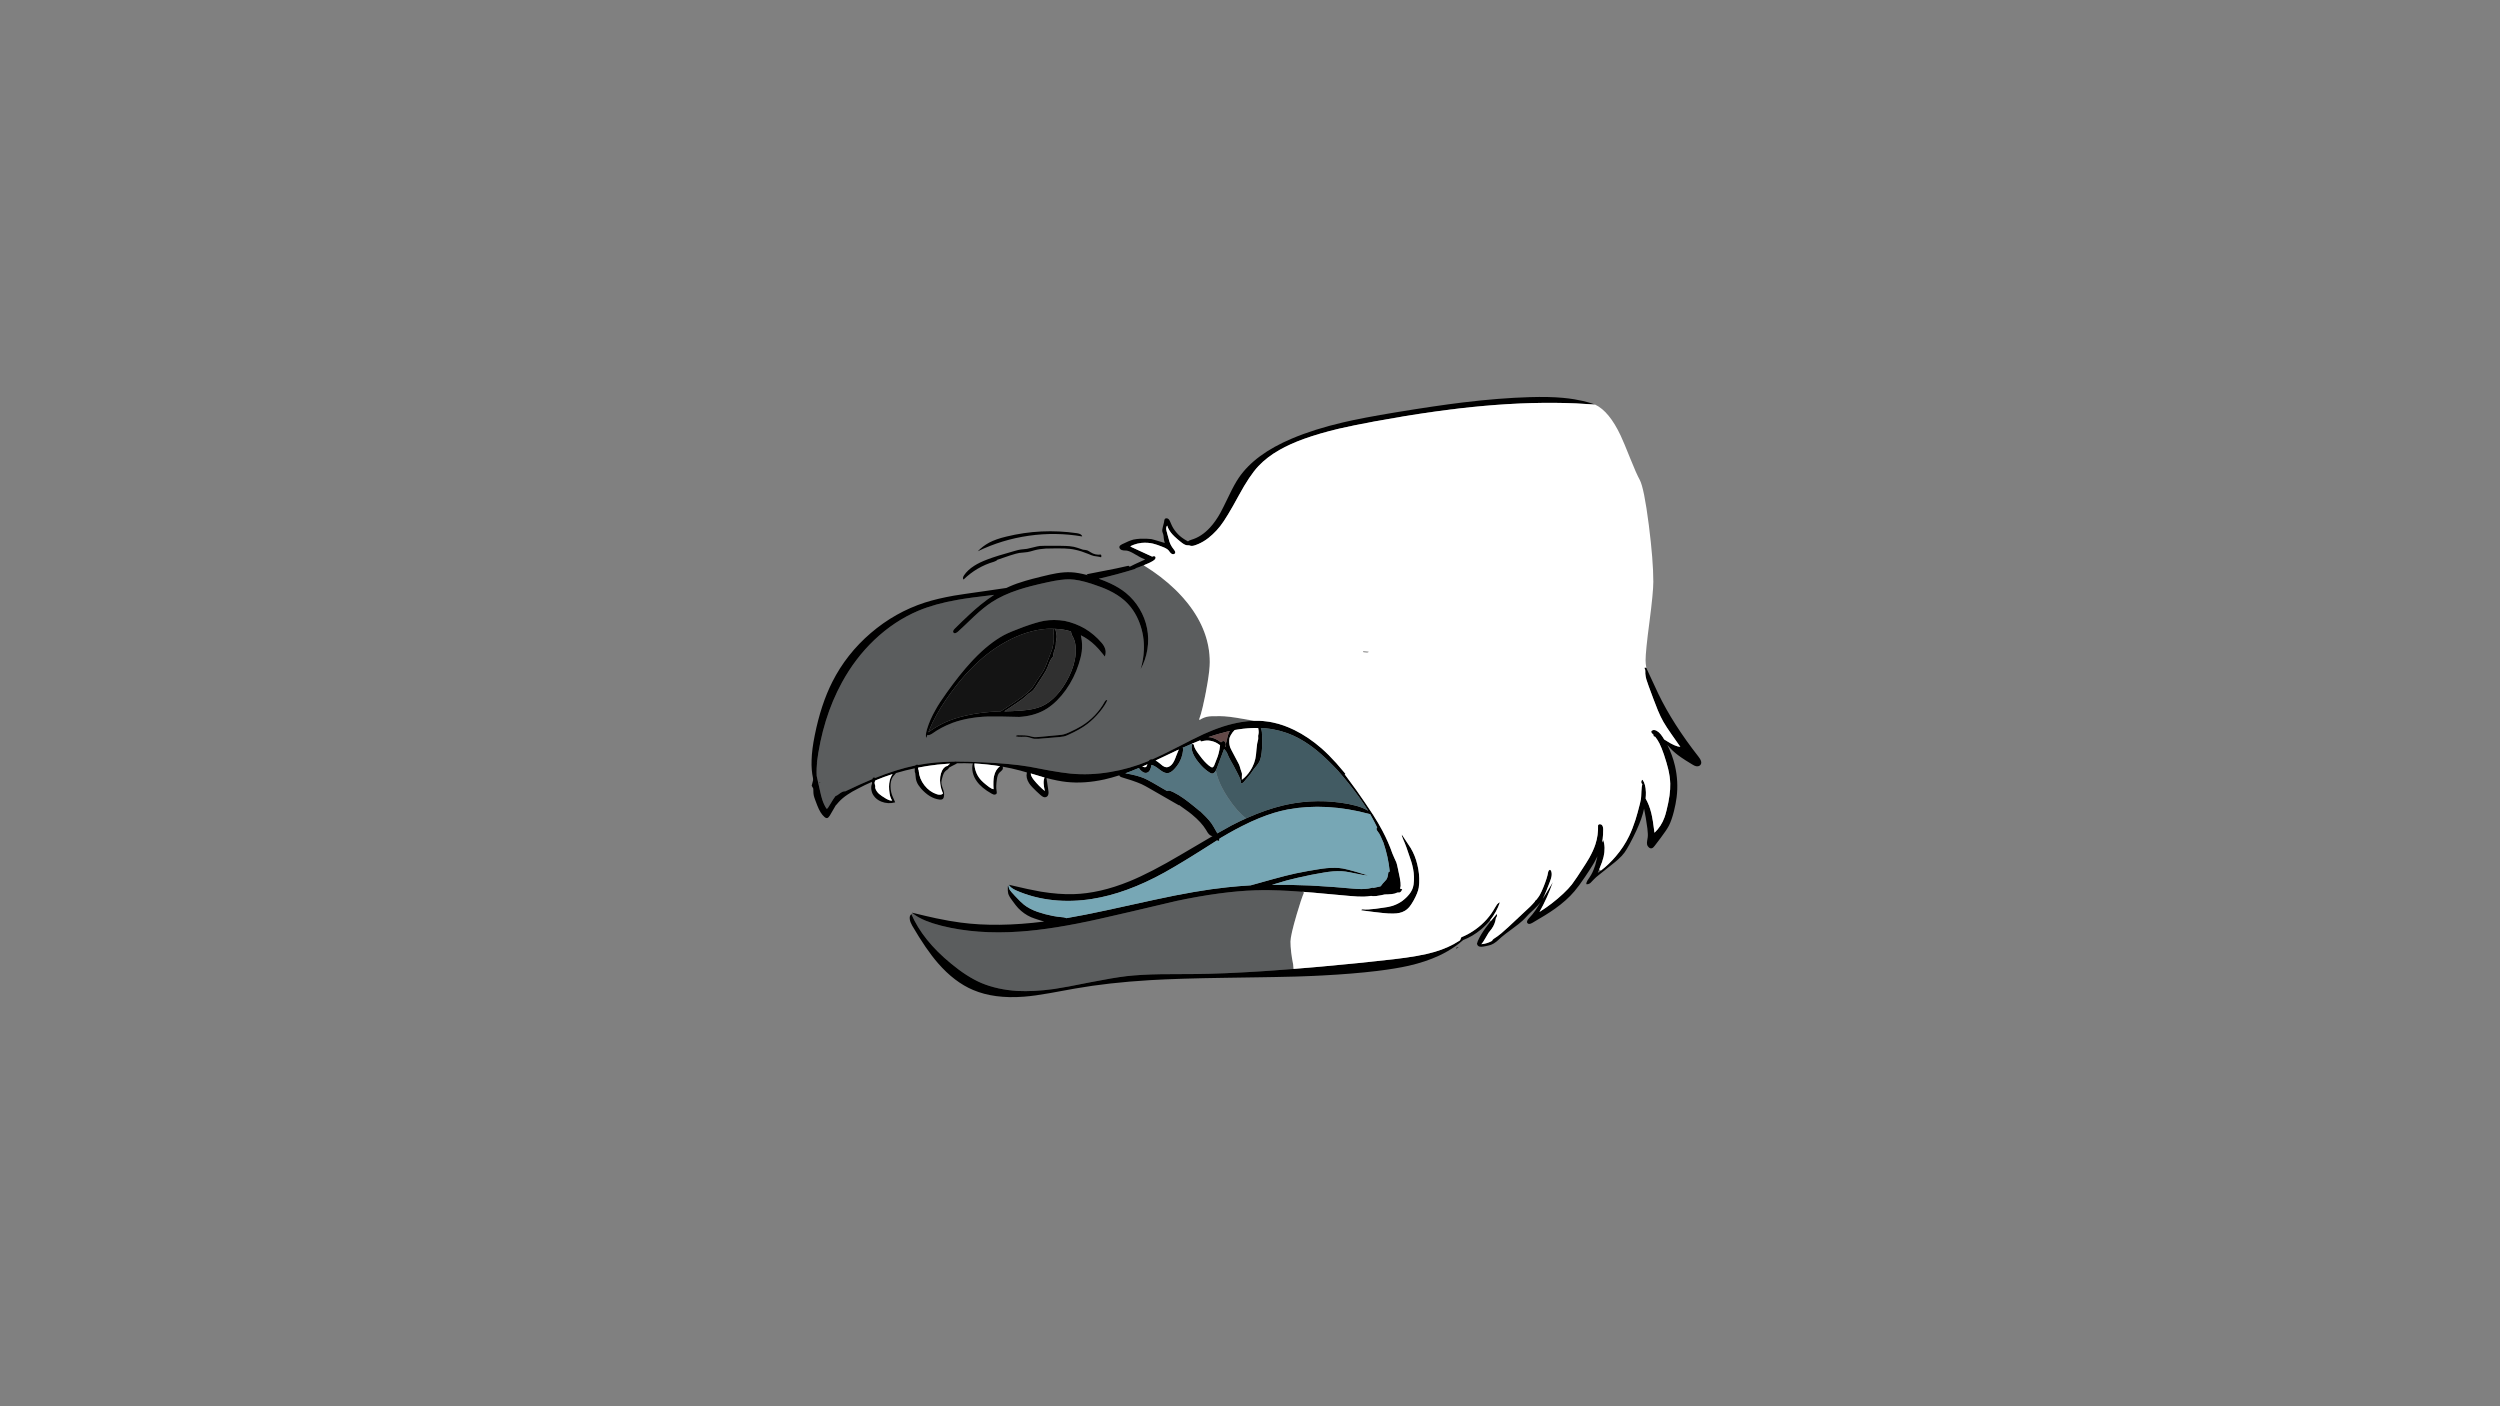 
<svg xmlns="http://www.w3.org/2000/svg" version="1.1" xmlns:xlink="http://www.w3.org/1999/xlink" preserveAspectRatio="none" x="0px" y="0px" width="1920px" height="1080px" viewBox="0 0 1920 1080">
<rect x="0" y="0" width="1920" height="1080" fill="#808080" stroke="none"/>
<defs>
<g id="Layer5_0_FILL">
<path fill="#5B5D5E" stroke="none" d="
M 905.25 455.45
Q 903.888 454.038 902.45 452.65 892.16 442.677 878.35 434.15 875.662 435.29 873.8 435.9 873.271 436.065 872.75 436.2 872.144 436.381 871.55 436.5 872.104 436.591 872.7 436.6 872.775 436.623 872.8 436.6 872.774 436.641 872.7 436.65 872.122 436.843 871.5 437 858.533 441.126 843.85 444.45 848.821 446.217 852.7 448.05 859.6 451.25 864.65 455.35 870.95 460.5 875.15 467.55 879.4 474.65 880.95 482.6 882.5 490.55 881.2 498.7 879.9 506.85 876 513.95 878.2 506.65 878.5 499.25 878.95 488.3 875.15 478.35 871.2 467.85 863.4 461 858.55 456.75 851.65 453.45 846.3 450.9 838.4 448.35 828.2 445.05 821.55 444.9 815.6 444.75 804.8 447.1 790.65 450.15 782.35 452.9 770.2 456.85 761.5 462.55 755.55 466.45 748.15 473.35 739.9 481.3 735.65 485.15 734.75 485.95 733.9 486.2 732.8 486.55 732.25 485.85 731.4 484.65 733.2 482.85 745.3 470.8 752.9 464.6 758.251 460.25 763.5 456.85 743.887 459.113 735.3 460.7 718.05 463.7 705.3 469.05 686.85 476.85 671.4 491.55 656.7 505.6 646.6 524.15 631.6 551.55 627.2 586.9
L 627.7 584.45
Q 626.903 590.164 627.2 595.85 627.638 597.836 628.2 600.35
L 629.6 606.65
Q 630.65 611.55 631.5 614.15 632.85 618.2 634.75 621.05 635.4 621.3 635.95 620.3
L 638.15 616.75
Q 639.743 613.999 641.6 611.45 642.364 611.075 643.1 610.7 644.099 609.931 645.4 609.05 647.736 607.493 649.15 607.75 661.961 601.636 670.1 598.3
L 670.1 597.85
Q 670.2 597.35 670.8 597.15 671.35 596.95 671.8 597.2 671.969 597.327 672.1 597.5 688.648 590.838 702.9 587.9 703.004 587.778 703.15 587.65 703.55 587.25 704 587.3 704.4 587.3 704.3 587.15 704.772 587.2 705 587.5 705.468 587.428 705.9 587.35 712.003 586.225 718.85 585.6 724.175 585.153 729.95 585 731.351 584.965 732.8 584.95 733.397 584.8 733.8 584.8 734.259 584.8 734.65 584.9 743.181 584.906 754.25 585.45 775.75 586.35 790.4 588.8 791.65 588.95 806.25 591.8 815.85 593.5 822.3 594.15 837.1 595.55 852.7 592.9 867.5 590.45 882 584.5 882.15 584.4 882.2 584.4 882.75 583.55 883.55 583.25 884.2 583 885.1 583.15 892.45 579.95 903.35 574.3 903.432 574.259 903.5 574.2 903.854 574.054 904.2 573.85 904.398 573.793 904.6 573.7 910.479 570.636 914.9 568.4 921.076 565.287 924.4 563.8 927.3 562.5 930.15 561.35 930.55 561.15 931 561 932.538 560.383 934.05 559.8 936.902 558.757 939.65 557.85
L 939.7 557.85
Q 946.819 555.613 953.45 554.55 958.3 553.75 962.9 553.6 963.031 553.595 963.15 553.6 959.489 552.943 954.15 552 943 550 937.1 550 932.787 550 930.55 550.05 929.132 550.122 928.55 550.2 926.808 550.426 925.1 551 923.071 551.741 921.1 553
L 921.1 552
Q 921.652 550.581 922.25 548.5 923.602 543.909 925.2 536.05 925.621 534.071 926.05 531.85 926.824 527.83 927.4 524.35 929.1 514.098 929.1 508.5 929.1 484.7 912.15 463.3 908.951 459.274 905.25 455.45
M 833.15 482.75
Q 840.4 487.05 846.15 493.8 848 495.95 848.75 498.3 849.116 499.476 849.15 500.6 849.237 502.469 848.5 504.25 847.7 503.19 846.9 502.2 843.81 498.29 841.05 495.65 836.1 490.85 830.1 487.9 830.25 488.65 830.4 489.45 831.45 494.6 830.8 500.3 830.2 504.75 828.5 509.9 825.1 520.65 818.55 529.9 812 539.05 804.2 544.1 803.05 544.8 801.85 545.5 793.55 549.95 782.8 550.6 768.6 550.2 761.55 550.3 755.05 550.2 748.25 551.15 747.45 551.25 746.6 551.4 738.5 552.6 731.3 555.25 731.2 555.3 731.15 555.35 731 555.35 730.9 555.45 722.8 558.5 715.9 563.45 715.359 563.793 714.85 564.05 713.967 564.472 713.2 564.6 712.65 564.65 712.25 564.4 711.8 565.65 711.4 566.8 710.55 564.75 711.85 560.4 711.965 559.987 712.1 559.55 714.066 552.93 718.3 545.45 721.35 539.85 726.95 532.1 737.05 517.9 745.85 508.4 746.85 507.3 747.8 506.3 759.7 493.9 771 487.8 775.8 485.25 786.15 481.45 796.45 477.75 801.85 476.8 809.4 475.5 817.7 476.85 825.85 478.55 833.15 482.75
M 849.4 537.8
Q 850 537.45 850.4 537.85 848.65 541.75 844.85 546.45 840.1 552.2 835.05 556.05 829.4 560.35 820.65 564.25 818.6 565.25 817.05 565.6 815.9 565.85 813.7 566.05
L 797.55 567.4
Q 795.1 567.5 794.3 567.4 793.3 567.3 791.6 566.7 789.7 566.1 788.85 565.95 787.65 565.75 784.45 565.9 781.65 566 780.15 565.5 780.4 564.65 782 564.65 787.4 564.55 790.3 565.2 790.95 565.35 792.25 565.7 793.45 566 794.3 566.1 795.4 566.2 797.7 566
L 813.15 564.55
Q 815.35 564.4 816.9 564 818.6 563.6 821.2 562.4 826.7 559.9 830.55 557.6 842 550.55 848.5 538.8 848.85 538.15 849.4 537.8
M 732.75 559.65
Q 732.6 559.9 732.45 560.25 732.4 560.25 732.35 560.25 732.15 559.95 732.6 559.7 732.7 559.65 732.75 559.65
M 630.2 600.45
Q 630.05 600.657 629.9 600.85 629.763 601.058 629.6 601.25 629.462 601.484 629.3 601.7 629.305 601.269 629.35 600.85 629.474 600.81 629.6 600.75 629.751 600.672 629.9 600.6 630.051 600.522 630.2 600.45
M 722.95 710.95
Q 716.05 709.2 711.05 707.15 704.95 704.7 700.6 701.15
L 699.9 702
Q 708.65 722.25 730.35 740 742.6 750.2 753.8 755 766 760.05 781.2 761.05 793.9 761.7 809.5 759.55 817.8 758.35 837.25 754.4 855.05 750.9 865.1 749.7 876.15 748.45 891.45 748.2 900.25 748.05 917.95 748.05 939.05 747.85 968.15 746 973.483 745.656 979.05 745.25 979.984 745.17 980.9 745.1 987.15 744.65 993.45 744.15
L 993.15 740.75
Q 991.1 730.5 991.1 723.1 991.1 718.45 995.95 702 999.3 690.55 1001.5 685.4
L 1000.15 684.9
Q 981.709 683.437 967.45 683.65 967.103 683.693 966.75 683.7 965.4 683.7 964.1 683.75 938.2 684.6 903.65 691.9 863.85 701.35 844 705.8 808.85 713.7 783.35 715.45 750.05 717.8 722.95 710.95 Z"/>

<path fill="#000000" stroke="none" d="
M 629.9 600.85
Q 630.05 600.657 630.2 600.45 630.051 600.522 629.9 600.6 629.751 600.672 629.6 600.75 629.474 600.81 629.35 600.85 629.305 601.269 629.3 601.7 629.462 601.484 629.6 601.25 629.763 601.058 629.9 600.85
M 732.45 560.25
Q 732.6 559.9 732.75 559.65 732.7 559.65 732.6 559.7 732.15 559.95 732.35 560.25 732.4 560.25 732.45 560.25
M 850.4 537.85
Q 850 537.45 849.4 537.8 848.85 538.15 848.5 538.8 842 550.55 830.55 557.6 826.7 559.9 821.2 562.4 818.6 563.6 816.9 564 815.35 564.4 813.15 564.55
L 797.7 566
Q 795.4 566.2 794.3 566.1 793.45 566 792.25 565.7 790.95 565.35 790.3 565.2 787.4 564.55 782 564.65 780.4 564.65 780.15 565.5 781.65 566 784.45 565.9 787.65 565.75 788.85 565.95 789.7 566.1 791.6 566.7 793.3 567.3 794.3 567.4 795.1 567.5 797.55 567.4
L 813.7 566.05
Q 815.9 565.85 817.05 565.6 818.6 565.25 820.65 564.25 829.4 560.35 835.05 556.05 840.1 552.2 844.85 546.45 848.65 541.75 850.4 537.85
M 846.15 493.8
Q 840.4 487.05 833.15 482.75 825.85 478.55 817.7 476.85 809.4 475.5 801.85 476.8 796.45 477.75 786.15 481.45 775.8 485.25 771 487.8 759.7 493.9 747.8 506.3 746.85 507.3 745.85 508.4 737.05 517.9 726.95 532.1 721.35 539.85 718.3 545.45 714.066 552.93 712.1 559.55 711.965 559.987 711.85 560.4 710.55 564.75 711.4 566.8 711.8 565.65 712.25 564.4 712.65 564.65 713.2 564.6 713.967 564.472 714.85 564.05 715.359 563.793 715.9 563.45 722.8 558.5 730.9 555.45 731 555.35 731.15 555.35 731.2 555.3 731.3 555.25 738.5 552.6 746.6 551.4 747.45 551.25 748.25 551.15 755.05 550.2 761.55 550.3 768.6 550.2 782.8 550.6 793.55 549.95 801.85 545.5 803.05 544.8 804.2 544.1 812 539.05 818.55 529.9 825.1 520.65 828.5 509.9 830.2 504.75 830.8 500.3 831.45 494.6 830.4 489.45 830.25 488.65 830.1 487.9 836.1 490.85 841.05 495.65 843.81 498.29 846.9 502.2 847.7 503.19 848.5 504.25 849.237 502.469 849.15 500.6 849.116 499.476 848.75 498.3 848 495.95 846.15 493.8
M 810.75 484.05
Q 810.5 483.45 810.1 483.15 809.55 482.85 809.15 483.45 808.95 483.85 809 484.9 809.5 487.9 809.3 491.15 809.05 494.95 808.05 498.6 807.55 500.2 806.3 503.2
L 803.45 510.65
Q 802.25 513.55 801.2 515.35 800.95 515.75 799.3 518.3
L 796.2 522.85
Q 795.65 523.7 794.6 525.5 793.6 527.1 792.9 528.05 791.25 530.15 788.8 532.2 786.1 534.65 779.5 539.1
L 768.6 546.3
Q 766.45 546.35 764.95 546.45 756.15 546.95 748.1 548.3 747.3 548.4 746.55 548.6 737.15 550.35 729.75 553.15 721.791 556.211 714.95 561 713.959 561.679 713 562.4 713.37 561.412 713.75 560.4 718.173 549.519 726.6 537.2 734.1 526.3 741.9 517.6 743.95 515.35 746 513.35 758.35 500.65 772.35 493 788.65 483.95 804.35 482.9 807.3 482.75 810.2 482.95 816.6 483.1 822.5 484.95 822.6 486.1 823.2 487.65 823.6 488.4 824.4 489.95 825.9 493.1 826.15 497.6 826.4 501.85 825.5 506.5 823.85 515.05 818.7 523.9 811.55 536.05 802.5 541.15 797.6 544 790.1 545.1 784.95 545.9 777.45 546.15 774.1 546.15 771.3 546.35
L 781.8 539.3
Q 785.6 536.65 787.1 535.35 788.05 534.5 789.85 532.8 790.15 532.6 791.2 531.95 792.1 531.4 792.7 530.85 793.9 529.9 795.65 527.05
L 801.15 518.55
Q 803.55 514.85 804.5 512.5 805.4 510.3 805.85 509 806.65 507.05 807.45 505.95 807.95 505.4 808.15 505.05 808.65 504.55 808.8 504.05 808.9 503.5 809 502.8 809.1 501.7 809.2 501.55 809.3 500.7 809.8 499.45 810.4 498.05 810.6 497.3 810.8 496.5 810.85 495.3 810.85 493.6 810.95 493 811.4 490.75 811.5 489.55 811.7 487.7 810.75 484.05
M 982.65 345.55
Q 990.6 341 1001.35 337.1 1013.3 332.8 1028.25 329.25 1038.8 326.8 1055.7 323.65 1103 314.95 1140.1 311.7 1177.345 308.396 1210.4 309.8 1217.804 310.143 1225 310.7 1225.05 310.696 1225.1 310.7 1224.898 310.628 1224.7 310.55 1223.354 310.082 1221.95 309.65 1215.909 307.778 1209.05 306.65 1204.856 305.96 1200.35 305.55 1189.7 304.55 1174.85 305 1151.35 305.7 1123.3 309.1 1102.8 311.6 1072.1 316.65 1046.35 320.9 1031.45 324.4 1009.2 329.6 992.1 336.85 963.8 348.8 951.45 366.85 948.1 371.75 944 380.35 938.7 391.35 937.1 394.15 933.448 400.673 929.25 405.2 922.731 412.295 914.9 414.55 913.144 415.07 912.35 415.8 910.793 414.906 909.95 414.4 909.602 414.193 909.25 413.95 905.987 411.889 903.45 408.9 900.827 405.863 899.35 402.2 899.219 401.918 899.1 401.6 898.25 399.45 897.6 398.8 897 398.2 896.15 398.05
L 896.1 398.05
Q 895.233 397.965 894.7 398.45 894.184 398.966 894.05 400.45 894.014 400.727 894 401 893.95 401.65 893.05 404.7 892.4 406.95 892.7 408.4 892.9 409.2 893.45 410.7 893.462 410.736 893.45 410.75 893.656 411.415 893.75 413.2 893.9 414.9 894.55 417
L 887 414.75
Q 885.711 414.35 884.4 414.05 884.261 414.033 884.1 414 883.35 413.85 880.65 413.75 877.35 413.7 875.7 413.75 872.95 413.9 870.8 414.35 870.632 414.389 870.45 414.4 867.114 415.293 861.6 418.05 860 418.9 859.75 419.7 859.45 420.5 860.05 421.35 860.65 422.15 861.55 422.45 862.7 422.85 865.2 422.85 867.238 423.099 870.8 425.15
L 870.85 425.2
Q 873.419 426.721 875.15 427.65 876.002 428.126 876.65 428.45
L 876.7 428.45
Q 878.168 429.195 879.5 429.7 878.651 430.105 877.8 430.45 876.157 431.211 874.65 431.9 874.011 432.192 873.4 432.45 872.187 433.037 871.05 433.55 869.208 434.468 867.65 435.25 867.114 434.934 866.65 434.5 862.288 435.545 857.35 436.55 845.92 438.904 834.45 441.05 835.053 441.407 835.55 441.8 828 439.739 822.55 439.5 817.5 439.25 811.3 440.3 807.4 440.95 800.15 442.75 791.95 444.75 787.6 446.05 780.7 448.05 775.4 450.4 774.149 450.952 772.9 451.55 764.124 452.885 755.35 454.1 738.95 456.4 732.65 457.45 719.95 459.7 710.35 462.75 687.5 470.15 668.75 486.2 650.05 502.25 639.2 523.75 630.5 540.95 625.75 564.6 623.5 575.6 623.3 583.85 623.019 591.309 624.4 597.7
L 624.45 599.2 623.4 603.35
Q 623.47 603.521 623.5 603.65
L 624.4 605.25
Q 624.516 605.508 624.6 605.75
L 624.65 607.1
Q 624.65 609.35 624.95 610.8 625.2 612.05 626.1 614.45
L 627.65 618.55
Q 630.05 624.75 633.1 627.35 634.3 628.45 635.3 628.25 636.15 628.1 637.2 626.5 639.946 621.924 641.9 618.45 642.089 618.305 642.25 618.15 642.9 617.45 644.15 615.95 646.9 612.9 651 610.2 654.1 608.05 658.9 605.65 664.172 602.847 669.6 600.5 669.655 600.876 669.75 601.35 669.778 601.597 669.75 602 669.438 602.427 669.3 603.05 668.85 605.1 669.35 607.25 669.8 609.5 671.05 611.15 673 614.05 676.85 615.65 682.05 617.7 687.5 616.2 686.4 613.9 685.95 612.7 684 608.7 683.9 604.1 683.85 599.85 685.4 597.1 686 596.1 687.35 594.65 687.85 594.05 688.15 593.7 695.229 591.567 702.55 590.05 702.55 590.236 702.55 590.45
L 702.55 592.8
Q 702.689 593.471 702.95 593.9 703.188 598.438 704.1 600.55 704.95 602.8 707.35 605.6 714.05 613.1 721.35 614.05 723.25 614.35 724.15 613.5 724.7 613.1 724.95 611.6 725.25 609.95 724.9 608.25 724.75 607.35 723.7 604.5 722.95 602.25 722.95 600.85 722.95 599.4 723.75 596.95 724.6 593.65 725.9 592.4 726.5 591.75 728 590.75 728.646 590.155 728.85 589.5 728.876 589.517 728.9 589.5 729.5 589.1 731.3 588.2
L 733.7 587
Q 734.519 586.62 735.05 586.2 741.127 586.055 747.15 586.3 746.25 589.6 747.1 593.35 747.9 596.9 750.2 600.05 753.85 605.2 761.55 609.5 763.05 610.4 763.95 610.25 765.1 610.15 765.4 609.4 765.65 608.85 765.4 607.4 764.75 604.45 765.6 598.65 766.05 595.15 767.35 593.6 767.65 593.3 768.75 592.3 769.65 591.5 770 590.9 770.45 589.95 770.1 588.9 770.05 588.85 770.05 588.8 776.8 590 783.4 591.75 785.7 592.3 788.65 593.25 788.6 593.4 788.6 593.65 787.75 597.35 790.3 601.45 791.25 602.95 792.9 604.65 793.4 605.2 795.8 607.55
L 798.85 610.35
Q 801.6 612.9 803.3 612.15 804.8 611.7 805.2 609.75 805.45 608.65 805.05 606.5
L 803.7 597.5
Q 812.55 599.85 819.15 600.55 832.75 602 848.25 598.6 853.7 597.35 859.65 595.45 859.75 596.35 861.45 596.95 864.05 597.65 869.15 599.35 873.6 600.85 876.65 602.2 879.15 603.35 883.95 606.15
L 902.9 617.05
Q 904.231 617.81 905.45 618.5
L 905.45 618.2
Q 908.791 620.657 913.05 623.65 914.318 624.62 915.45 625.55 922.754 631.572 926.2 637.3 927.4 639.25 927.5 639.45 928.3 640.6 929.15 641.3 930.1 642.024 931.2 642.15 921.705 647.724 907.2 656.25 883.7 670.2 867.4 676.85 844.6 686.15 824.5 686.7 813.35 687.05 799.45 684.8 791 683.35 774.8 679.5 774.9 679.7 775.05 679.95 776.45 682.05 780.25 683.8 793.45 689.65 808.9 691.3 823.45 692.8 838.65 690.4 865.1 686.25 894.35 670.05 908.3 662.3 934.6 645.45 935.45 645.8 936.35 645.8 936.45 645.1 936.4 644.25 937.033 643.812 937.7 643.35
L 937.75 643.35
Q 948.913 636.67 958.95 631.95 960.016 631.446 961.05 630.95 973.143 625.471 983.6 622.85 985.748 622.334 987.9 621.9 988.67 621.752 989.4 621.6 1003.673 618.971 1019.3 619.8 1035.4 620.7 1052.3 625.3 1052.85 626.35 1053.45 627.4 1055.75 631.5 1057.7 635.6 1056.85 636.1 1057.3 637.25 1057.45 637.75 1058.3 638.85 1059.45 640.25 1060.45 642.55 1061.05 643.8 1062.2 646.55 1062.3 646.8 1062.45 647.05 1066.25 658.25 1067.3 669.25 1066.7 669.6 1066.2 670.05 1066.2 670.55 1066.05 671.45 1065.7 674.1 1064.65 675.6 1064.15 676.2 1063.25 677.15 1062.3 678.2 1061.9 678.6 1060.871 680.144 1060.2 680.75 1059.182 681.005 1058.1 681.2 1055.639 681.661 1054.65 681.95 1054.451 681.834 1054.3 681.7 1053.657 681.87 1053 682 1052.875 682.048 1052.75 682.05 1052.638 682.1 1052.5 682.1 1051.674 682.304 1050.8 682.45 1046.35 683.15 1038.8 682.45 1024.5 681.1 1011.8 680.4 1009.867 680.288 1007.95 680.2 1007.748 680.186 1007.5 680.15 1006.457 680.12 1005.4 680.05 997.711 679.706 990.65 679.6 983.6 679.5 976.85 679.55 981.15 678.25 987.65 676.35 988.55 676.1 989.55 675.85 995.56 674.268 1005.75 672.15 1005.825 672.14 1005.85 672.1 1006.916 671.921 1008 671.7 1010 671.3 1011.8 671 1017.45 669.95 1020.6 669.55 1027.65 668.65 1033.2 669.35 1035.55 669.65 1041.9 671 1047.35 672.25 1050.65 672.35
L 1041.25 669.5
Q 1034.55 667.6 1031.3 667 1025.85 666.1 1018.85 666.75 1015.95 667 1011.6 667.75 1009.25 668.1 1006.55 668.6 1005.751 668.738 1004.95 668.85 994.423 670.738 987.3 672.6 984.2 673.35 977.7 675.15
L 960.5 679.95
Q 951.15 680.5 942.35 681.45 919.7 683.8 886.7 691 862.1 696.5 849.75 699.1 832.45 702.85 819 705.15 818.85 705.1 818.8 705.1 818 704.7 816.7 704.5 816.65 704.5 814.65 704.3 812.6 704.15 808.65 703.45 801.75 702.05 796.95 700.35 790.75 698.2 786.4 694.8 784.1 693 779.35 687.9
L 776.85 685.15
Q 775.7 683.75 775.5 683.4 774.85 682.35 774.45 680.3 774.1 680.1 774 680.85 773.85 684.5 774.3 686.2 774.85 688.25 777.25 691.4 780.3 695.7 781.95 697.4 786.3 701.95 791.85 704.4 794.3 705.4 798.1 706.6 800.15 707.3 801.95 707.75 766 712.3 737.8 708.55 729.35 707.45 718.95 705.25 712.55 703.9 700.3 700.9 700.45 701 700.6 701.15 704.95 704.7 711.05 707.15 716.05 709.2 722.95 710.95 750.05 717.8 783.35 715.45 808.85 713.7 844 705.8 863.85 701.35 903.65 691.9 938.2 684.6 964.1 683.75 965.4 683.7 966.75 683.7 967.103 683.693 967.45 683.65 981.709 683.437 1000.15 684.9 1000.85 684.95 1001.65 685 1005.02 685.232 1009.25 685.6 1010.493 685.726 1011.8 685.85 1021.8 686.7 1036.1 688.05 1043.5 688.75 1047.55 688.6 1050.467 688.503 1053 688.05 1053.652 688.25 1054.5 688.25 1056.7 688.35 1060.05 687.65 1062.164 687.218 1063.5 686.95 1066.132 686.949 1068.85 686.65 1071.35 686.4 1072.55 685.75 1072.727 685.647 1072.9 685.5 1073.138 685.5 1073.3 685.5 1074.7 685.5 1074.85 685.45 1075.422 685.326 1075.95 684.7 1076.472 684.106 1076.95 683 1076.054 682.725 1075.2 682.4 1075.554 681.509 1075.7 680.4 1075.85 678.25 1075.05 674.1
L 1073.55 666.95
Q 1072.9 663.8 1072.4 662.35 1072.35 662.25 1070.75 658.7 1069.9 656.5 1069.35 655.45 1066.4 646.85 1061.6 637.8 1058.85 632.55 1054.65 625.95 1054.75 626 1054.85 626 1054.6 625.7 1054.35 625.5 1049.1 617.35 1041.9 607.15 1036.829 600.039 1032.7 594.6 1033.056 594.544 1033.4 594.5 1032.8 593.7 1032.2 593 1029.243 589.371 1026.3 586.1 1020.561 579.697 1014.95 574.75 1004.85 565.95 994.05 560.65 985.72 556.57 977.5 554.85 976.047 554.532 974.6 554.3 972.3 553.95 970.05 553.75 967.312 553.515 964.45 553.55 963.815 553.574 963.15 553.6 963.031 553.595 962.9 553.6 958.3 553.75 953.45 554.55 946.819 555.613 939.7 557.85
L 939.65 557.85
Q 936.902 558.757 934.05 559.8 932.538 560.383 931 561 930.55 561.15 930.15 561.35 927.3 562.5 924.4 563.8 921.076 565.287 914.9 568.4 910.479 570.636 904.6 573.7 904.398 573.793 904.2 573.85 903.854 574.054 903.5 574.2 903.432 574.259 903.35 574.3 892.45 579.95 885.1 583.15 884.2 583 883.55 583.25 882.75 583.55 882.2 584.4 882.15 584.4 882 584.5 867.5 590.45 852.7 592.9 837.1 595.55 822.3 594.15 815.85 593.5 806.25 591.8 791.65 588.95 790.4 588.8 775.75 586.35 754.25 585.45 743.181 584.906 734.65 584.9 734.259 584.8 733.8 584.8 733.397 584.8 732.8 584.95 731.351 584.965 729.95 585 724.175 585.153 718.85 585.6 712.003 586.225 705.9 587.35 705.468 587.428 705 587.5 704.772 587.2 704.3 587.15 704.4 587.3 704 587.3 703.55 587.25 703.15 587.65 703.004 587.778 702.9 587.9 688.648 590.838 672.1 597.5 671.969 597.327 671.8 597.2 671.35 596.95 670.8 597.15 670.2 597.35 670.1 597.85
L 670.1 598.3
Q 661.961 601.636 649.15 607.75 647.736 607.493 645.4 609.05 644.099 609.931 643.1 610.7 642.364 611.075 641.6 611.45 639.743 613.999 638.15 616.75
L 635.95 620.3
Q 635.4 621.3 634.75 621.05 632.85 618.2 631.5 614.15 630.65 611.55 629.6 606.65
L 628.2 600.35
Q 627.638 597.836 627.2 595.85 626.903 590.164 627.7 584.45
L 627.2 586.9
Q 631.6 551.55 646.6 524.15 656.7 505.6 671.4 491.55 686.85 476.85 705.3 469.05 718.05 463.7 735.3 460.7 743.887 459.113 763.5 456.85 758.251 460.25 752.9 464.6 745.3 470.8 733.2 482.85 731.4 484.65 732.25 485.85 732.8 486.55 733.9 486.2 734.75 485.95 735.65 485.15 739.9 481.3 748.15 473.35 755.55 466.45 761.5 462.55 770.2 456.85 782.35 452.9 790.65 450.15 804.8 447.1 815.6 444.75 821.55 444.9 828.2 445.05 838.4 448.35 846.3 450.9 851.65 453.45 858.55 456.75 863.4 461 871.2 467.85 875.15 478.35 878.95 488.3 878.5 499.25 878.2 506.65 876 513.95 879.9 506.85 881.2 498.7 882.5 490.55 880.95 482.6 879.4 474.65 875.15 467.55 870.95 460.5 864.65 455.35 859.6 451.25 852.7 448.05 848.821 446.217 843.85 444.45 858.533 441.126 871.5 437 872.122 436.843 872.7 436.65 872.774 436.641 872.8 436.6 872.775 436.623 872.7 436.6 872.104 436.591 871.55 436.5 872.144 436.381 872.75 436.2 873.271 436.065 873.8 435.9 875.662 435.29 878.35 434.15 878.924 433.923 879.5 433.65 880.765 433.144 882.2 432.5 882.755 432.242 883.25 432 885.32 430.978 886.25 430.25 887.15 429.55 887.35 428.95 887.75 427.9 887 427.35 886.3 426.85 884.85 427.45
L 884.8 427.45 868.95 420.15
Q 868.2 419.85 868.2 419.45 869.415 418.858 870.65 418.4 871.985 417.914 873.35 417.55 874.963 417.159 876.65 416.95 879.122 416.688 881.6 416.9 883.43 417.053 885.25 417.45 885.546 417.517 885.85 417.6 888.567 418.287 892.6 419.9 896.1 421.2 897.4 422.65 897.6 422.9 898.4 423.95 899.05 424.8 899.55 425.15 900.25 425.65 901.1 425.65 902.05 425.6 902.45 424.9 903.05 423.85 901.4 421.85 899.15 419.05 898.15 416.05 897.75 414.9 897.1 412.25
L 896.4 409.65
Q 895.75 407.45 895.65 406.5 895.5 404.65 896.4 403.65 896.99 405.657 898.25 407.6 899.142 408.998 900.35 410.35 901.803 411.994 904.45 414.25 905.308 414.985 906.25 415.75 907.145 416.5 907.9 417.05 908.705 417.639 909.35 418 910.423 418.58 911.4 418.75 912.157 418.913 912.85 418.85 913.027 418.83 913.2 418.8 913.291 418.861 913.4 418.9 914.128 419.17 914.85 419.2 914.923 419.288 914.95 419.35 915.069 419.308 915.15 419.25 916.091 419.278 917.05 419 924.611 416.711 931.3 410.4 934.297 407.653 937.1 404.1 942.05 397.8 951.35 380.6 959.7 365.15 966.5 357.95 973.05 351 982.65 345.55
M 864.45 593.95
Q 864.3 594 864.2 593.95 869.25 592.1 874.65 589.8 874.9 590.3 875.45 591 878.15 593.85 880.15 593.6 882.05 593.45 883.2 591.35 883.9 590.1 884.3 587.45 886.4 587.75 890.7 591.15 894.45 594.1 897.05 593.75 899.25 593.35 901.55 591 902.128 590.417 902.65 589.8 905.756 586.28 907.3 582 908.323 579.117 908.65 575.9 908.75 575.35 908.7 574.95 908.65 574.8 908.55 574.65 908.4 574.45 908.2 574.35 911.762 572.746 915 571.35 915.239 571.251 915.45 571.15 918.839 569.709 921.85 568.5 921.85 568.65 921.95 568.85 922.1 569.4 922.5 569.45 923.55 569.1 924.65 568.95 926.35 568.65 928.15 568.75 931 569 933.65 570.2 935.356 571.078 936.9 572.25 936.943 572.276 936.95 572.3
L 937 572.3
Q 937 572.665 936.95 573 936.939 573.204 936.9 573.4 936.639 575.895 935.85 578.75 935.582 579.766 935.25 580.8 934.582 582.762 933.1 586.35 932.822 587.074 932.5 587.85 932.386 588.096 932.25 588.3 931.767 589.188 931.2 589.35 930.6 589.5 929.6 588.8 928.012 587.764 926.4 586.15 925.677 585.47 924.95 584.65 923.5 583.15 920.95 579.65 919.15 577.25 918.4 575.95 917.85 575 917.45 574.1 916.95 572.85 916.8 571.7
L 915.55 571.35
Q 915.301 572.146 915.2 573 915.125 573.871 915.2 574.8 915.55 578.5 918.7 583.15 919.461 584.234 920.25 585.2 921.233 586.479 922.25 587.6 925.365 591.021 928.85 593.25 930.1 594.1 930.95 594.1 931.76 594.06 932.45 593.45 933.154 592.873 933.75 591.8 934.086 591.18 934.4 590.4
L 940.1 575.2
Q 941.15 576.3 942.1 577.7
L 942.15 577.7 942.9 579.55
Q 943.7 581.45 945.1 584.05 945.9 585.45 947.55 588.4
L 950.6 594.25
Q 952 597 952.55 598.5 953.1 600.3 953.1 601.55 954.05 601.7 955 600.9 955.55 600.4 956.4 599.2 957.05 598.3 958.4 596.8 959.85 595.1 960.4 594.35
L 962.8 590.9
Q 962.881 590.797 962.95 590.65 963.408 590.132 964.05 589.35 964.498 588.781 965.05 588.1 966.4 586.4 967.1 585.1 968.4 582.6 968.95 577.95 969.254 575.173 969.3 572.75 969.312 572.017 969.3 571.3
L 969.3 565.8
Q 969.3 561.85 968.7 560.2 968.4 559.55 968.3 559.2 970.15 559.25 972 559.35 975.181 559.66 978.25 560.25 983.11 561.159 987.7 562.75 999.45 566.8 1011.2 576.3 1017.439 581.395 1024.9 589.1 1026.181 590.465 1027.5 591.85 1036.545 602.17 1043.4 611.75 1043.517 611.885 1043.6 612 1047.498 617.436 1050.7 622.65 1048.6 621.35 1046.15 620.35 1042 618.7 1035.85 617.5 1011.907 612.928 988.1 617.95 987.705 618.061 987.3 618.15 986.317 618.365 985.3 618.6 972.363 621.674 957.8 628.15 957.413 628.338 957 628.5 951.579 630.948 945.95 633.85 942.736 635.57 936.25 639.25 935.61 639.643 934.9 640.05 934.7 639.65 934.5 639.25 931.75 634.25 930.45 632.4 928.75 630 926.15 627.35 924.288 625.375 922.15 623.4 921.881 623.133 921.6 622.85 921.606 622.996 921.6 623.1 920.041 621.753 918.2 620.25 912.5 615.6 909.4 613.4 905.044 610.295 901.05 608.35 900.426 608.075 899.8 607.8 897.55 606.781 896.4 607.55 894.552 606.481 892.4 605.25
L 885.8 601.4
Q 880.85 598.6 878.7 597.7 873.3 595.4 864.45 593.95
M 877.45 588.85
Q 877.35 588.8 877.25 588.75 878.65 588.05 881.25 586.95 881.2 587.15 881.1 587.35 880.75 588.65 880.05 589.05 879.3 589.5 877.45 588.85
M 890.4 586.05
Q 889.1 584.95 887.5 584.05 893.6 581.25 902.9 576.75 903.169 576.63 903.4 576.5 904.054 576.241 904.65 575.95 905.085 575.782 905.5 575.6 905.4 575.65 905.35 575.7 905.17 576.06 904.85 576.75 904.282 578.128 903.2 580.8 903.045 581.298 902.85 581.8 901.45 585.6 899.7 587.4 897.7 589.35 895.7 589.25 894.4 589.15 892.9 588.1 892.65 587.95 890.4 586.05
M 705.6 592.3
Q 705.55 591.2 705.25 590.85 705.157 590.768 705.05 590.7 705.065 590.465 705.1 590.2 705.16 589.819 705.2 589.5 712.446 588.083 719.9 587.25 723.6 586.85 727.3 586.6 728.507 586.516 729.7 586.45 728.625 587.219 727.7 588.25 727.563 588.267 727.4 588.3 726.65 588.45 725.8 589 724.4 590.05 723.55 591.75 721.35 596.3 722.15 602.1 722.6 605.8 724.25 609.4 722.8 610.95 719.55 610 713.8 608.1 709.95 603.1 706.1 598.15 705.6 592.3
M 749.45 592.45
Q 748.35 589.4 748.35 586.35 758.2 586.9 768.05 588.45 764.5 591 763.4 596.15 762.65 599.4 763.05 606.1 761.75 605.95 759.7 604.5 754.65 600.75 752.6 598.15 750.5 595.55 749.45 592.45
M 801.2 596.85
Q 801.7 596.95 802.2 597.15 801.4 599.05 801.5 601.55 801.6 603.8 802.4 607.5 797.7 603.6 794 599 791.75 596.15 791.65 594.3 791.6 594.15 791.65 594 795.75 595.2 801.2 596.85
M 685.55 594.45
Q 684 596.6 683.3 599.5 682.3 603.65 683.2 609.4 683.8 613 685.2 614.8 684.2 614.95 682.95 614.55 682.3 614.3 680.85 613.6 676.65 611.1 675 609.6 672.77 607.479 672.15 605.05 672.292 604.273 672.15 603.45 671.9 602.5 671.8 602.05 671.6 601.25 671.75 600.65 671.8 600.35 672.05 599.85 672.209 599.558 672.3 599.35 678.831 596.604 685.55 594.45
M 931.25 566.65
Q 929.6 566.15 928.05 566.1 929 565.8 929.95 565.45 932.2 564.7 934.45 564.05 934.946 563.901 935.45 563.75 939.371 562.599 943.15 561.7 943.831 561.55 944.5 561.4 944.3 561.85 944.05 562.3 943.959 562.459 943.85 562.6 943.397 563.532 943.1 564.55 942.65 565.9 942.45 567.1 942.4 567.25 942.45 567.45 942.3 567.8 942.2 568.15 942.023 568.716 941.95 569.25 941.915 569.481 941.9 569.7
L 941.5 570.7
Q 941.15 571.85 941.25 573.25 941.15 573.4 941 573.6 940.9 573.45 940.8 573.3 941.25 572.1 941.2 571 941.17 570.199 940.8 569.7 940.557 569.383 940.15 569.2 939.55 569 938.8 569.3 938.15 569.6 937.75 570.15 937.706 570.115 937.65 570.05 934.699 567.734 931.25 566.65
M 963.95 559.1
Q 965.2 559.1 966.3 559.15
L 966.3 559.2
Q 966.3 559.6 966.6 561.1 966.6 561.15 966.6 561.25 966.75 562.35 966.6 563.05 966.55 563.25 966.55 563.55 966.45 564.15 966.25 565.1 966.25 565.5 966.3 566.35 966.35 567.2 966.3 567.65 966.25 568.05 965.75 569.9 965.65 570.25 965.55 570.9 965.513 571.125 965.45 571.4 965.413 571.838 965.35 572.4
L 965 575.25
Q 964.7 580 964.05 582.95 963.302 586.179 961.8 589.1 961.563 589.611 961.25 590.1 960.796 590.971 960.25 591.8 957.55 596 953.75 598.9 953.7 598.1 953.75 596.35 953.9 594.65 953.75 593.75 953.7 593.45 952.85 591.05
L 952 588.2
Q 951.65 587.1 950.55 585.15
L 945.85 576.25
Q 945.1 574.7 944.8 574.05 943.95 571.55 944.05 568.8 944.05 568.757 944.05 568.7 944.05 568.678 944.05 568.65 944.1 567.7 944.25 566.75 944.65 565.85 945.05 564.95 945.168 564.723 945.3 564.5 946.522 562.287 948.25 560.65 955.1 559.4 961.65 559.15 962.8 559.1 963.95 559.1
M 1088.55 664.2
Q 1086.95 657.2 1083.4 651.25
L 1076.6 640.95
Q 1076.5 642.1 1077.5 644.3 1079.9 649.5 1083 659.15 1084.1 662.3 1084.55 664.15 1086.2 670.35 1085.9 676.35 1085.75 679.6 1085.15 681.55 1084.019 685.215 1080.7 688.6 1080.564 688.762 1080.4 688.9 1080.2 689.11 1080 689.3 1079.388 689.913 1078.75 690.45 1078.611 690.598 1078.45 690.7 1077.679 691.397 1076.85 692 1073.35 694.45 1069.25 695.75 1066.45 696.65 1061.3 697.25
L 1056 698
Q 1050 698.75 1047.1 698.4 1045.5 698.2 1045.5 699.15 1056.25 700.6 1061.7 701.15 1066.7 701.7 1069.95 701.6 1075.3 701.6 1078.65 699.65 1080.8 698.5 1082.7 696.15 1084 694.5 1085.65 691.6 1088.85 685.85 1089.6 681.75 1089.8 680.65 1089.95 678.1 1090.25 671 1088.55 664.2
M 1299.5 587
Q 1301.35 588.2 1302.55 588.45 1304.65 588.8 1305.75 587.65 1307.05 586.35 1306.3 584.25 1305.95 583.05 1304.45 581.15 1284.8 556.05 1273.6 532.85
L 1264.4 513.1 1264.35 512.95
Q 1264 512.65 1263.55 512.7 1263.1 512.7 1262.8 513.05 1263.7 513.8 1263.6 516.35 1263.6 516.837 1263.6 517.35 1263.756 519.425 1264.4 521.8 1264.95 523.65 1266.2 527.05
L 1269.75 536.6
Q 1272 542.65 1273.25 545.6 1275.3 550.55 1277.45 554.3 1279.55 558 1283.9 564.2
L 1290.5 573.6
Q 1286.6 573.3 1280.3 569.25 1279.171 568.523 1278.1 567.9 1277.582 566.995 1277 566.1 1274.05 561.45 1270.85 560.7 1269.9 560.5 1269.05 560.9 1268.1 561.3 1268.15 562.15 1268.2 562.75 1269.15 563.6 1269.591 564.019 1270 564.45 1269.882 564.575 1269.85 564.8 1269.75 565.1 1270 565.35 1270.3 565.7 1271.1 565.8 1271.141 565.808 1271.15 565.8 1272.961 568.037 1274.45 570.95 1276.05 574.1 1277.9 579.5 1280.05 585.95 1281.15 590.5 1282.6 596.55 1282.75 601.8 1283 610.15 1279.9 622.4 1279 626 1278.35 627.7 1275.9 634.6 1270.65 639.55 1269.45 629.65 1268.2 624.5 1266.601 618.065 1263.85 613.3 1264.088 610.808 1264.05 608.4 1263.85 602.05 1261.45 598.85 1260.55 599.25 1260.5 600.45 1260.45 601.65 1261.3 602.15 1260.75 604.25 1260.6 607.8 1260.45 612.15 1260.25 613.55
L 1259.55 616.9
Q 1257.65 624.55 1256 629.75 1253.8 636.6 1251.15 642.1 1247.05 650.55 1240.85 657.75 1235.717 663.801 1229.55 668.55 1228.316 669.507 1227.05 670.4 1227.662 669.009 1228.2 667.7 1228.313 667.448 1228.4 667.15 1230.763 661.524 1231.55 658.1 1233.25 650.8 1231.25 645.1 1231.05 645.9 1230.45 646.9
L 1230.4 646.95
Q 1230.672 645.662 1230.85 644.35 1231.25 641.15 1231.25 637.1 1231.25 634.65 1230.3 633.65 1229.7 632.95 1228.65 633 1227.6 633.05 1227.3 633.9 1227.55 641.45 1225.3 648.35 1223.7 653.3 1220.5 658.95 1218.45 662.55 1214.3 668.8
L 1211.2 673.55
Q 1208 678.25 1207.2 679.25 1204.6 682.55 1200.55 686.35 1192.1 694.25 1182.3 700.4 1188.45 689.5 1192.6 677.5
L 1184.8 690.3
Q 1186.162 687.753 1187.75 683.75
L 1190.15 677.6
Q 1191.2 674.9 1191.5 673.4 1192 671 1191.35 669.15 1191.05 668.25 1190.55 668.1 1189.9 667.9 1189.45 668.65 1189.05 669.2 1188.9 670.1 1188.35 673.8 1185.5 680.95 1183.8 685.15 1182.55 687.35 1181.56 689.037 1179.95 691 1179.162 691.467 1178.75 692.2 1178.854 692.2 1178.95 692.2 1177.289 694.161 1175.1 696.35
L 1158.65 711.75
Q 1155 715.1 1153.1 716.7 1149.95 719.3 1147.2 721 1145.977 721.846 1146 722.55 1142.067 724.738 1137.7 725.15 1139 723.7 1140.6 720.85 1142.5 717.4 1143.25 716.35 1144 715.35 1145.6 713.35 1148.25 709.7 1148.9 704.9 1149.5 704.4 1149.65 703.5 1149.85 702.65 1149.5 701.9
L 1147.25 704.6
Q 1146.046 706.062 1145 707.3 1142.491 710.474 1141.1 712.4 1137.25 717.6 1135.05 722.5 1134.608 723.547 1134.5 724.35 1134.4 724.448 1134.3 724.55 1134.391 724.903 1134.4 725.3 1134.457 725.247 1134.5 725.2 1134.546 725.568 1134.7 725.85 1135.7 727.6 1139.3 726.95
L 1141.2 726.6
Q 1143.8 726.1 1145.15 725.6 1147.15 724.85 1149.45 723 1150.75 721.95 1153.25 719.6 1155.6 717.55 1161.4 713.35 1166.75 709.45 1169.4 707 1170.936 705.595 1174.25 701.95
L 1177.9 698.55
Q 1181.758 694.888 1183.2 692.9 1180.816 696.87 1179.3 699.05 1176.85 702.55 1174.4 705.05 1171.95 707.6 1173.1 709 1174.15 710.3 1176.85 708.75 1187.9 702.4 1194.15 697.95 1203.3 691.45 1209.2 684.45 1212.55 680.55 1217.3 673.45 1220.97 668.019 1223.1 664.5 1223.878 663.261 1224.45 662.25 1225.789 659.884 1226.85 657.6 1226.046 661.276 1225.4 663.45 1225.284 663.971 1225.15 664.4 1224.967 664.998 1224.75 665.55 1223.17 670.354 1220.85 673.7 1219.35 675.9 1219.15 676.25 1218.25 677.75 1218.3 679.05 1219.85 679.35 1221.45 678.1 1222.05 677.6 1224 675.45 1225.5 673.8 1228.45 671.55
L 1237.3 664.5
Q 1240.9 661.7 1242.75 660 1245.65 657.4 1247.55 654.85 1249.2 652.6 1251.5 648.35 1257.5 637.2 1260.4 629 1261.807 624.927 1262.65 621.05 1264.028 627.674 1265.2 636.35 1265.75 641 1265.45 643.05 1265.35 643.95 1265 645.8 1264.75 647.4 1264.95 648.5 1265.25 649.9 1266.35 650.85 1267.55 651.85 1268.75 651.4 1269.65 651.15 1270.75 649.65
L 1275.45 643.45
Q 1280.05 637.35 1281.75 634.05 1283.9 629.75 1285.6 622.95 1287 617.35 1287.65 612.3 1289.15 600.3 1286.4 588.3 1284.41 579.736 1280.5 572.1 1281.747 573.45 1283.3 575.2 1286.45 578.45 1291 581.6 1294 583.7 1299.5 587
M 699.9 702
Q 698.25 703.45 698.75 706.25 699.1 708.3 700.6 710.95 711.25 729.25 720.35 739.7 733 754.25 747.35 760.3 763.55 767.2 786.4 765.45 794.7 764.8 806.1 762.75 812.6 761.65 825.65 759.2 851.45 754.65 883.25 752.75 905.35 751.45 941.4 750.95 956.4 750.75 967.85 750.55 974.259 750.442 979.55 750.35 989.039 750.16 995 750 997.6 749.9 999.55 749.85 1004.2 749.7 1008.7 749.5 1012.271 749.343 1015.75 749.15 1038.826 747.96 1057.6 745.7 1071.9 743.95 1081.9 741.7 1094.95 738.7 1105.15 733.95 1112.1 730.7 1118 726.5 1119.038 725.744 1120.05 724.95
L 1120.05 724.95
Q 1120.297 724.776 1120.5 724.6 1122.143 723.311 1123.7 721.95 1131.073 719.142 1137.5 713.75 1141.358 710.51 1144.35 706.75 1149.355 700.549 1151.95 692.95 1150.75 693.3 1149.7 694.6 1149.1 695.35 1148.1 697.15 1142.75 706.8 1133.55 713.5 1132.745 714.094 1131.9 714.65 1131.775 714.75 1131.6 714.85 1131.513 714.926 1131.4 715 1127.041 717.912 1122.3 719.8 1121.876 720.976 1121.4 722.1 1121.34 722.165 1121.25 722.2 1120.915 722.443 1120.55 722.65 1112.57 727.88 1101.8 731.05 1090.4 734.4 1070.25 736.7 1042.745 739.841 1015.65 742.25 1012.588 742.533 1009.5 742.8 1001.65 743.5 993.85 744.1 993.65 744.1 993.45 744.15 987.15 744.65 980.9 745.1 979.984 745.17 979.05 745.25 973.483 745.656 968.15 746 939.05 747.85 917.95 748.05 900.25 748.05 891.45 748.2 876.15 748.45 865.1 749.7 855.05 750.9 837.25 754.4 817.8 758.35 809.5 759.55 793.9 761.7 781.2 761.05 766 760.05 753.8 755 742.6 750.2 730.35 740 708.65 722.25 699.9 702
M 1118.4 728.1
Q 1118.266 728.39 1118.35 728.6 1118.842 728.159 1120.3 727.3 1119.951 727.38 1119.6 727.45 1119.1 727.5 1118.85 727.7 1118.5 727.85 1118.4 728.1 Z"/>

<path fill="#141414" stroke="none" d="
M 810.1 483.15
L 810.2 482.95
Q 807.3 482.75 804.35 482.9 788.65 483.95 772.35 493 758.35 500.65 746 513.35 743.95 515.35 741.9 517.6 734.1 526.3 726.6 537.2 718.173 549.519 713.75 560.4 713.37 561.412 713 562.4 713.959 561.679 714.95 561 721.791 556.211 729.75 553.15 737.15 550.35 746.55 548.6 747.3 548.4 748.1 548.3 756.15 546.95 764.95 546.45 766.45 546.35 768.6 546.3
L 779.5 539.1
Q 786.1 534.65 788.8 532.2 791.25 530.15 792.9 528.05 793.6 527.1 794.6 525.5 795.65 523.7 796.2 522.85
L 799.3 518.3
Q 800.95 515.75 801.2 515.35 802.25 513.55 803.45 510.65
L 806.3 503.2
Q 807.55 500.2 808.05 498.6 809.05 494.95 809.3 491.15 809.5 487.9 809 484.9 808.95 483.85 809.15 483.45 809.55 482.85 810.1 483.15 Z"/>

<path fill="#303030" stroke="none" d="
M 810.1 483.15
Q 810.5 483.45 810.75 484.05 811.7 487.7 811.5 489.55 811.4 490.75 810.95 493 810.85 493.6 810.85 495.3 810.8 496.5 810.6 497.3 810.4 498.05 809.8 499.45 809.3 500.7 809.2 501.55 809.1 501.7 809 502.8 808.9 503.5 808.8 504.05 808.65 504.55 808.15 505.05 807.95 505.4 807.45 505.95 806.65 507.05 805.85 509 805.4 510.3 804.5 512.5 803.55 514.85 801.15 518.55
L 795.65 527.05
Q 793.9 529.9 792.7 530.85 792.1 531.4 791.2 531.95 790.15 532.6 789.85 532.8 788.05 534.5 787.1 535.35 785.6 536.65 781.8 539.3
L 771.3 546.35
Q 774.1 546.15 777.45 546.15 784.95 545.9 790.1 545.1 797.6 544 802.5 541.15 811.55 536.05 818.7 523.9 823.85 515.05 825.5 506.5 826.4 501.85 826.15 497.6 825.9 493.1 824.4 489.95 823.6 488.4 823.2 487.65 822.6 486.1 822.5 484.95 816.6 483.1 810.2 482.95
L 810.1 483.15 Z"/>

<path fill="#FFFFFF" stroke="none" d="
M 966.3 559.15
Q 965.2 559.1 963.95 559.1 962.8 559.1 961.65 559.15 955.1 559.4 948.25 560.65 946.522 562.287 945.3 564.5 945.168 564.723 945.05 564.95 944.65 565.85 944.25 566.75 944.1 567.7 944.05 568.65 944.05 568.678 944.05 568.7 944.05 568.757 944.05 568.8 943.95 571.55 944.8 574.05 945.1 574.7 945.85 576.25
L 950.55 585.15
Q 951.65 587.1 952 588.2
L 952.85 591.05
Q 953.7 593.45 953.75 593.75 953.9 594.65 953.75 596.35 953.7 598.1 953.75 598.9 957.55 596 960.25 591.8 960.796 590.971 961.25 590.1 961.563 589.611 961.8 589.1 963.302 586.179 964.05 582.95 964.7 580 965 575.25
L 965.35 572.4
Q 965.413 571.838 965.45 571.4 965.513 571.125 965.55 570.9 965.65 570.25 965.75 569.9 966.25 568.05 966.3 567.65 966.35 567.2 966.3 566.35 966.25 565.5 966.25 565.1 966.45 564.15 966.55 563.55 966.55 563.25 966.6 563.05 966.75 562.35 966.6 561.25 966.6 561.15 966.6 561.1 966.3 559.6 966.3 559.2
L 966.3 559.15
M 683.3 599.5
Q 684 596.6 685.55 594.45 678.831 596.604 672.3 599.35 672.209 599.558 672.05 599.85 671.8 600.35 671.75 600.65 671.6 601.25 671.8 602.05 671.9 602.5 672.15 603.45 672.292 604.273 672.15 605.05 672.77 607.479 675 609.6 676.65 611.1 680.85 613.6 682.3 614.3 682.95 614.55 684.2 614.95 685.2 614.8 683.8 613 683.2 609.4 682.3 603.65 683.3 599.5
M 802.2 597.15
Q 801.7 596.95 801.2 596.85 795.75 595.2 791.65 594 791.6 594.15 791.65 594.3 791.75 596.15 794 599 797.7 603.6 802.4 607.5 801.6 603.8 801.5 601.55 801.4 599.05 802.2 597.15
M 748.35 586.35
Q 748.35 589.4 749.45 592.45 750.5 595.55 752.6 598.15 754.65 600.75 759.7 604.5 761.75 605.95 763.05 606.1 762.65 599.4 763.4 596.15 764.5 591 768.05 588.45 758.2 586.9 748.35 586.35
M 705.25 590.85
Q 705.55 591.2 705.6 592.3 706.1 598.15 709.95 603.1 713.8 608.1 719.55 610 722.8 610.95 724.25 609.4 722.6 605.8 722.15 602.1 721.35 596.3 723.55 591.75 724.4 590.05 725.8 589 726.65 588.45 727.4 588.3 727.563 588.267 727.7 588.25 728.625 587.219 729.7 586.45 728.507 586.516 727.3 586.6 723.6 586.85 719.9 587.25 712.446 588.083 705.2 589.5 705.16 589.819 705.1 590.2 705.065 590.465 705.05 590.7 705.157 590.768 705.25 590.85
M 887.5 584.05
Q 889.1 584.95 890.4 586.05 892.65 587.95 892.9 588.1 894.4 589.15 895.7 589.25 897.7 589.35 899.7 587.4 901.45 585.6 902.85 581.8 903.045 581.298 903.2 580.8 904.282 578.128 904.85 576.75 905.17 576.06 905.35 575.7 905.4 575.65 905.5 575.6 905.085 575.782 904.65 575.95 904.054 576.241 903.4 576.5 903.169 576.63 902.9 576.75 893.6 581.25 887.5 584.05
M 877.25 588.75
Q 877.35 588.8 877.45 588.85 879.3 589.5 880.05 589.05 880.75 588.65 881.1 587.35 881.2 587.15 881.25 586.95 878.65 588.05 877.25 588.75
M 921.95 568.85
Q 921.85 568.65 921.85 568.5 918.839 569.709 915.45 571.15
L 915.55 571.35 916.8 571.7
Q 916.95 572.85 917.45 574.1 917.85 575 918.4 575.95 919.15 577.25 920.95 579.65 923.5 583.15 924.95 584.65 925.677 585.47 926.4 586.15 928.012 587.764 929.6 588.8 930.6 589.5 931.2 589.35 931.767 589.188 932.25 588.3 932.386 588.096 932.5 587.85 932.822 587.074 933.1 586.35 934.582 582.762 935.25 580.8 935.582 579.766 935.85 578.75 936.639 575.895 936.9 573.4 936.939 573.204 936.95 573 937 572.665 937 572.3
L 936.95 572.3
Q 936.943 572.276 936.9 572.25 935.356 571.078 933.65 570.2 931 569 928.15 568.75 926.35 568.65 924.65 568.95 923.55 569.1 922.5 569.45 922.1 569.4 921.95 568.85
M 1001.35 337.1
Q 990.6 341 982.65 345.55 973.05 351 966.5 357.95 959.7 365.15 951.35 380.6 942.05 397.8 937.1 404.1 934.297 407.653 931.3 410.4 924.611 416.711 917.05 419 916.091 419.278 915.15 419.25 915.069 419.308 914.95 419.35 914.923 419.288 914.85 419.2 914.128 419.17 913.4 418.9 913.291 418.861 913.2 418.8 913.027 418.83 912.85 418.85 912.157 418.913 911.4 418.75 910.423 418.58 909.35 418 908.705 417.639 907.9 417.05 907.145 416.5 906.25 415.75 905.308 414.985 904.45 414.25 901.803 411.994 900.35 410.35 899.142 408.998 898.25 407.6 896.99 405.657 896.4 403.65 895.5 404.65 895.65 406.5 895.75 407.45 896.4 409.65
L 897.1 412.25
Q 897.75 414.9 898.15 416.05 899.15 419.05 901.4 421.85 903.05 423.85 902.45 424.9 902.05 425.6 901.1 425.65 900.25 425.65 899.55 425.15 899.05 424.8 898.4 423.95 897.6 422.9 897.4 422.65 896.1 421.2 892.6 419.9 888.567 418.287 885.85 417.6 885.546 417.517 885.25 417.45 883.43 417.053 881.6 416.9 879.122 416.688 876.65 416.95 874.963 417.159 873.35 417.55 871.985 417.914 870.65 418.4 869.415 418.858 868.2 419.45 868.2 419.85 868.95 420.15
L 884.8 427.45 884.85 427.45
Q 886.3 426.85 887 427.35 887.75 427.9 887.35 428.95 887.15 429.55 886.25 430.25 885.32 430.978 883.25 432 882.755 432.242 882.2 432.5 880.765 433.144 879.5 433.65 878.924 433.923 878.35 434.15 892.16 442.677 902.45 452.65 903.888 454.038 905.25 455.45 908.951 459.274 912.15 463.3 929.1 484.7 929.1 508.5 929.1 514.098 927.4 524.35 926.824 527.83 926.05 531.85 925.621 534.071 925.2 536.05 923.602 543.909 922.25 548.5 921.652 550.581 921.1 552
L 921.1 553
Q 923.071 551.741 925.1 551 926.808 550.426 928.55 550.2 929.132 550.122 930.55 550.05 932.787 550 937.1 550 943 550 954.15 552 959.489 552.943 963.15 553.6 963.815 553.574 964.45 553.55 967.312 553.515 970.05 553.75 972.3 553.95 974.6 554.3 976.047 554.532 977.5 554.85 985.72 556.57 994.05 560.65 1004.85 565.95 1014.95 574.75 1020.561 579.697 1026.3 586.1 1029.243 589.371 1032.2 593 1032.8 593.7 1033.4 594.5 1033.056 594.544 1032.7 594.6 1036.829 600.039 1041.9 607.15 1049.1 617.35 1054.35 625.5 1054.6 625.7 1054.85 626 1054.75 626 1054.65 625.95 1058.85 632.55 1061.6 637.8 1066.4 646.85 1069.35 655.45 1069.9 656.5 1070.75 658.7 1072.35 662.25 1072.4 662.35 1072.9 663.8 1073.55 666.95
L 1075.05 674.1
Q 1075.85 678.25 1075.7 680.4 1075.554 681.509 1075.2 682.4 1076.054 682.725 1076.95 683 1076.472 684.106 1075.95 684.7 1075.422 685.326 1074.85 685.45 1074.7 685.5 1073.3 685.5 1073.138 685.5 1072.9 685.5 1072.727 685.647 1072.55 685.75 1071.35 686.4 1068.85 686.65 1066.132 686.949 1063.5 686.95 1062.164 687.218 1060.05 687.65 1056.7 688.35 1054.5 688.25 1053.652 688.25 1053 688.05 1050.467 688.503 1047.55 688.6 1043.5 688.75 1036.1 688.05 1021.8 686.7 1011.8 685.85 1010.493 685.726 1009.25 685.6 1005.02 685.232 1001.65 685 1000.85 684.95 1000.15 684.9
L 1001.5 685.4
Q 999.3 690.55 995.95 702 991.1 718.45 991.1 723.1 991.1 730.5 993.15 740.75
L 993.45 744.15
Q 993.65 744.1 993.85 744.1 1001.65 743.5 1009.5 742.8 1012.588 742.533 1015.65 742.25 1042.745 739.841 1070.25 736.7 1090.4 734.4 1101.8 731.05 1112.57 727.88 1120.55 722.65 1120.915 722.443 1121.25 722.2
L 1122.3 719.8
Q 1127.041 717.912 1131.4 715 1131.513 714.926 1131.6 714.85 1131.775 714.75 1131.9 714.65 1132.745 714.094 1133.55 713.5 1142.75 706.8 1148.1 697.15 1149.1 695.35 1149.7 694.6 1150.75 693.3 1151.95 692.95 1149.355 700.549 1144.35 706.75
L 1145 707.3
Q 1146.046 706.062 1147.25 704.6
L 1149.5 701.9
Q 1149.85 702.65 1149.65 703.5 1149.5 704.4 1148.9 704.9 1148.25 709.7 1145.6 713.35 1144 715.35 1143.25 716.35 1142.5 717.4 1140.6 720.85 1139 723.7 1137.7 725.15 1142.067 724.738 1146 722.55 1145.977 721.846 1147.2 721 1149.95 719.3 1153.1 716.7 1155 715.1 1158.65 711.75
L 1175.1 696.35
Q 1177.289 694.161 1178.95 692.2 1178.854 692.2 1178.75 692.2 1179.162 691.467 1179.95 691 1181.56 689.037 1182.55 687.35 1183.8 685.15 1185.5 680.95 1188.35 673.8 1188.9 670.1 1189.05 669.2 1189.45 668.65 1189.9 667.9 1190.55 668.1 1191.05 668.25 1191.35 669.15 1192 671 1191.5 673.4 1191.2 674.9 1190.15 677.6
L 1187.75 683.75
Q 1186.162 687.753 1184.8 690.3
L 1192.6 677.5
Q 1188.45 689.5 1182.3 700.4 1192.1 694.25 1200.55 686.35 1204.6 682.55 1207.2 679.25 1208 678.25 1211.2 673.55
L 1214.3 668.8
Q 1218.45 662.55 1220.5 658.95 1223.7 653.3 1225.3 648.35 1227.55 641.45 1227.3 633.9 1227.6 633.05 1228.65 633 1229.7 632.95 1230.3 633.65 1231.25 634.65 1231.25 637.1 1231.25 641.15 1230.85 644.35 1230.672 645.662 1230.4 646.95
L 1230.45 646.9
Q 1231.05 645.9 1231.25 645.1 1233.25 650.8 1231.55 658.1 1230.763 661.524 1228.4 667.15 1228.313 667.448 1228.2 667.7
L 1229.55 668.55
Q 1235.717 663.801 1240.85 657.75 1247.05 650.55 1251.15 642.1 1253.8 636.6 1256 629.75 1257.65 624.55 1259.55 616.9
L 1260.25 613.55
Q 1260.45 612.15 1260.6 607.8 1260.75 604.25 1261.3 602.15 1260.45 601.65 1260.5 600.45 1260.55 599.25 1261.45 598.85 1263.85 602.05 1264.05 608.4 1264.088 610.808 1263.85 613.3 1266.601 618.065 1268.2 624.5 1269.45 629.65 1270.65 639.55 1275.9 634.6 1278.35 627.7 1279 626 1279.9 622.4 1283 610.15 1282.75 601.8 1282.6 596.55 1281.15 590.5 1280.05 585.95 1277.9 579.5 1276.05 574.1 1274.45 570.95 1272.961 568.037 1271.15 565.8 1271.141 565.808 1271.1 565.8 1270.3 565.7 1270 565.35 1269.75 565.1 1269.85 564.8 1269.882 564.575 1270 564.45 1269.591 564.019 1269.15 563.6 1268.2 562.75 1268.15 562.15 1268.1 561.3 1269.05 560.9 1269.9 560.5 1270.85 560.7 1274.05 561.45 1277 566.1 1277.582 566.995 1278.1 567.9 1279.171 568.523 1280.3 569.25 1286.6 573.3 1290.5 573.6
L 1283.9 564.2
Q 1279.55 558 1277.45 554.3 1275.3 550.55 1273.25 545.6 1272 542.65 1269.75 536.6
L 1266.2 527.05
Q 1264.95 523.65 1264.4 521.8 1263.756 519.425 1263.6 517.35 1263.6 516.837 1263.6 516.35 1263.7 513.8 1262.8 513.05 1263.1 512.7 1263.55 512.7 1264 512.65 1264.35 512.95
L 1264.4 513.1
Q 1263.8 509.595 1263.8 507.25 1263.8 500.15 1266.8 477.5 1269.75 454.85 1269.75 446.8 1269.75 430.5 1266.3 403.25 1262.65 374.7 1259.3 368.5 1256.6 363.55 1252.2 352.5 1247 339.45 1244.65 334.5 1235.851 315.803 1225 310.7 1217.804 310.143 1210.4 309.8 1177.345 308.396 1140.1 311.7 1103 314.95 1055.7 323.65 1038.8 326.8 1028.25 329.25 1013.3 332.8 1001.35 337.1
M 1083.4 651.25
Q 1086.95 657.2 1088.55 664.2 1090.25 671 1089.95 678.1 1089.8 680.65 1089.6 681.75 1088.85 685.85 1085.65 691.6 1084 694.5 1082.7 696.15 1080.8 698.5 1078.65 699.65 1075.3 701.6 1069.95 701.6 1066.7 701.7 1061.7 701.15 1056.25 700.6 1045.5 699.15 1045.5 698.2 1047.1 698.4 1050 698.75 1056 698
L 1061.3 697.25
Q 1066.45 696.65 1069.25 695.75 1073.35 694.45 1076.85 692 1077.679 691.397 1078.45 690.7 1078.611 690.598 1078.75 690.45 1079.388 689.913 1080 689.3 1080.2 689.11 1080.4 688.9 1080.564 688.762 1080.7 688.6 1084.019 685.215 1085.15 681.55 1085.75 679.6 1085.9 676.35 1086.2 670.35 1084.55 664.15 1084.1 662.3 1083 659.15 1079.9 649.5 1077.5 644.3 1076.5 642.1 1076.6 640.95
L 1083.4 651.25
M 1050.8 500.9
Q 1050.35 501.15 1049.85 501.15
L 1047.15 500.9
Q 1046.963 500.539 1046.7 500.1 1048.897 500.391 1051 500.45 1051.25 500.75 1050.8 500.9 Z"/>

<path fill="#624948" stroke="none" d="
M 928.05 566.1
Q 929.6 566.15 931.25 566.65 934.699 567.734 937.65 570.05 937.706 570.115 937.75 570.15 938.15 569.6 938.8 569.3 939.55 569 940.15 569.2 940.557 569.383 940.8 569.7 941.17 570.199 941.2 571 941.25 572.1 940.8 573.3 940.9 573.45 941 573.6 941.15 573.4 941.25 573.25 941.15 571.85 941.5 570.7
L 941.9 569.7
Q 941.915 569.481 941.95 569.25 942.023 568.716 942.2 568.15 942.3 567.8 942.45 567.45 942.4 567.25 942.45 567.1 942.65 565.9 943.1 564.55 943.397 563.532 943.85 562.6 943.959 562.459 944.05 562.3 944.3 561.85 944.5 561.4 943.831 561.55 943.15 561.7 939.371 562.599 935.45 563.75 934.946 563.901 934.45 564.05 932.2 564.7 929.95 565.45 929 565.8 928.05 566.1 Z"/>

<path fill="#425B63" stroke="none" d="
M 968.3 559.2
Q 968.4 559.55 968.7 560.2 969.3 561.85 969.3 565.8
L 969.3 571.3
Q 969.312 572.017 969.3 572.75 969.254 575.173 968.95 577.95 968.4 582.6 967.1 585.1 966.4 586.4 965.05 588.1 964.498 588.781 964.05 589.35 963.408 590.132 962.95 590.65 962.881 590.797 962.8 590.9
L 960.4 594.35
Q 959.85 595.1 958.4 596.8 957.05 598.3 956.4 599.2 955.55 600.4 955 600.9 954.05 601.7 953.1 601.55 953.1 600.3 952.55 598.5 952 597 950.6 594.25
L 947.55 588.4
Q 945.9 585.45 945.1 584.05 943.7 581.45 942.9 579.55
L 942.15 577.7 942.1 577.7
Q 941.15 576.3 940.1 575.2
L 934.4 590.4
Q 934.086 591.18 933.75 591.8 935.658 601.568 943.35 613.05 950.471 623.694 957 628.5 957.413 628.338 957.8 628.15 972.363 621.674 985.3 618.6 986.317 618.365 987.3 618.15 987.705 618.061 988.1 617.95 1011.907 612.928 1035.85 617.5 1042 618.7 1046.15 620.35 1048.6 621.35 1050.7 622.65 1047.498 617.436 1043.6 612 1043.517 611.885 1043.4 611.75 1036.545 602.17 1027.5 591.85 1026.181 590.465 1024.9 589.1 1017.439 581.395 1011.2 576.3 999.45 566.8 987.7 562.75 983.11 561.159 978.25 560.25 975.181 559.66 972 559.35 970.15 559.25 968.3 559.2 Z"/>

<path fill="#557580" stroke="none" d="
M 864.2 593.95
Q 864.3 594 864.45 593.95 873.3 595.4 878.7 597.7 880.85 598.6 885.8 601.4
L 892.4 605.25
Q 894.552 606.481 896.4 607.55 897.55 606.781 899.8 607.8 900.426 608.075 901.05 608.35 905.044 610.295 909.4 613.4 912.5 615.6 918.2 620.25 920.041 621.753 921.6 623.1 921.606 622.996 921.6 622.85 921.881 623.133 922.15 623.4 924.288 625.375 926.15 627.35 928.75 630 930.45 632.4 931.75 634.25 934.5 639.25 934.7 639.65 934.9 640.05 935.61 639.643 936.25 639.25 942.736 635.57 945.95 633.85 951.579 630.948 957 628.5 950.471 623.694 943.35 613.05 935.658 601.568 933.75 591.8 933.154 592.873 932.45 593.45 931.76 594.06 930.95 594.1 930.1 594.1 928.85 593.25 925.365 591.021 922.25 587.6 921.233 586.479 920.25 585.2 919.461 584.234 918.7 583.15 915.55 578.5 915.2 574.8 915.125 573.871 915.2 573 915.301 572.146 915.55 571.35
L 915.45 571.15
Q 915.239 571.251 915 571.35 911.762 572.746 908.2 574.35 908.4 574.45 908.55 574.65 908.65 574.8 908.7 574.95 908.75 575.35 908.65 575.9 908.323 579.117 907.3 582 905.756 586.28 902.65 589.8 902.128 590.417 901.55 591 899.25 593.35 897.05 593.75 894.45 594.1 890.7 591.15 886.4 587.75 884.3 587.45 883.9 590.1 883.2 591.35 882.05 593.45 880.15 593.6 878.15 593.85 875.45 591 874.9 590.3 874.65 589.8 869.25 592.1 864.2 593.95 Z"/>

<path fill="#77A7B5" stroke="none" d="
M 775.05 679.95
L 774.45 680.3
Q 774.85 682.35 775.5 683.4 775.7 683.75 776.85 685.15
L 779.35 687.9
Q 784.1 693 786.4 694.8 790.75 698.2 796.95 700.35 801.75 702.05 808.65 703.45 812.6 704.15 814.65 704.3 816.65 704.5 816.7 704.5 818 704.7 818.8 705.1 818.85 705.1 819 705.15 832.45 702.85 849.75 699.1 862.1 696.5 886.7 691 919.7 683.8 942.35 681.45 951.15 680.5 960.5 679.95
L 977.7 675.15
Q 984.2 673.35 987.3 672.6 994.423 670.738 1004.95 668.85 1005.751 668.738 1006.55 668.6 1009.25 668.1 1011.6 667.75 1015.95 667 1018.85 666.75 1025.85 666.1 1031.3 667 1034.55 667.6 1041.25 669.5
L 1050.65 672.35
Q 1047.35 672.25 1041.9 671 1035.55 669.65 1033.2 669.35 1027.65 668.65 1020.6 669.55 1017.45 669.95 1011.8 671 1010 671.3 1008 671.7 1006.916 671.921 1005.85 672.1 1005.825 672.14 1005.75 672.15 995.56 674.268 989.55 675.85 988.55 676.1 987.65 676.35 981.15 678.25 976.85 679.55 983.6 679.5 990.65 679.6 997.711 679.706 1005.4 680.05 1006.457 680.12 1007.5 680.15 1007.748 680.186 1007.95 680.2 1009.867 680.288 1011.8 680.4 1024.5 681.1 1038.8 682.45 1046.35 683.15 1050.8 682.45 1051.674 682.304 1052.5 682.1 1052.638 682.1 1052.75 682.05 1052.875 682.048 1053 682 1053.657 681.87 1054.3 681.7 1054.451 681.834 1054.65 681.95 1055.639 681.661 1058.1 681.2 1059.182 681.005 1060.2 680.75 1060.871 680.144 1061.9 678.6 1062.3 678.2 1063.25 677.15 1064.15 676.2 1064.65 675.6 1065.7 674.1 1066.05 671.45 1066.2 670.55 1066.2 670.05 1066.7 669.6 1067.3 669.25 1066.25 658.25 1062.45 647.05 1062.3 646.8 1062.2 646.55 1061.05 643.8 1060.45 642.55 1059.45 640.25 1058.3 638.85 1057.45 637.75 1057.3 637.25 1056.85 636.1 1057.7 635.6 1055.75 631.5 1053.45 627.4 1052.85 626.35 1052.3 625.3 1035.4 620.7 1019.3 619.8 1003.673 618.971 989.4 621.6 988.67 621.752 987.9 621.9 985.748 622.334 983.6 622.85 973.143 625.471 961.05 630.95 960.016 631.446 958.95 631.95 948.913 636.67 937.75 643.35
L 937.7 643.35
Q 937.033 643.812 936.4 644.25 936.45 645.1 936.35 645.8 935.45 645.8 934.6 645.45 908.3 662.3 894.35 670.05 865.1 686.25 838.65 690.4 823.45 692.8 808.9 691.3 793.45 689.65 780.25 683.8 776.45 682.05 775.05 679.95 Z"/>
</g>

<g id="Layer1_0_FILL">
<path fill="#000000" stroke="none" d="
M 831.1 412
Q 830.8 410.05 827.15 409.5 799.6 405.55 772.85 412.1 764.7 414.05 759.65 416.75 754.7 419.45 750.9 423.4 769.45 414.4 790.1 411.45 810.8 408.5 831.1 412
M 821.3 419.45
Q 819.15 419.25 814.7 419.2
L 803.05 419.15
Q 800.05 419.15 798.6 419.3 796.85 419.5 793.65 420.35 790.3 421.25 788.75 421.5 785.45 421.8 783.8 422.05 782.25 422.25 779.15 423.15 765.2 427 758.05 429.75 752.15 432 748.25 434.5 743.2 437.7 740.4 441.8 738.95 444 740 445.1 750.05 435.3 763.4 431.4 765.4 430.75 765.85 429.95
L 775.7 426.6
Q 780.7 425 782.85 424.65 783.8 424.5 785.95 424.35 788 424.2 789.1 424 790.95 423.7 794.55 422.6 798.3 421.6 803.15 421.3 805.85 421.15 811.85 421.15 818.55 421.15 821.85 421.55 824.05 421.8 825.7 422.2 830.3 423.15 835.75 425.4 838.75 426.7 840.1 427 840.65 427.15 842.85 427.4 844.6 427.65 845.6 428 846.15 426.95 845.5 425.9 841.15 426.45 837.6 424.15 836.75 423.6 836.35 423.35 835.55 422.85 834.95 422.65 834.35 422.45 833.35 422.35 832 422.2 831.7 422.15 830.9 422 827.75 420.8 825 419.8 821.3 419.45 Z"/>
</g>
</defs>

<g transform="matrix( 1, 0, 0, 1, 0,0) ">
<use xlink:href="#Layer5_0_FILL"/>
</g>

<g transform="matrix( 1, 0, 0, 1, 0,0) ">
<use xlink:href="#Layer1_0_FILL"/>
</g>
</svg>
